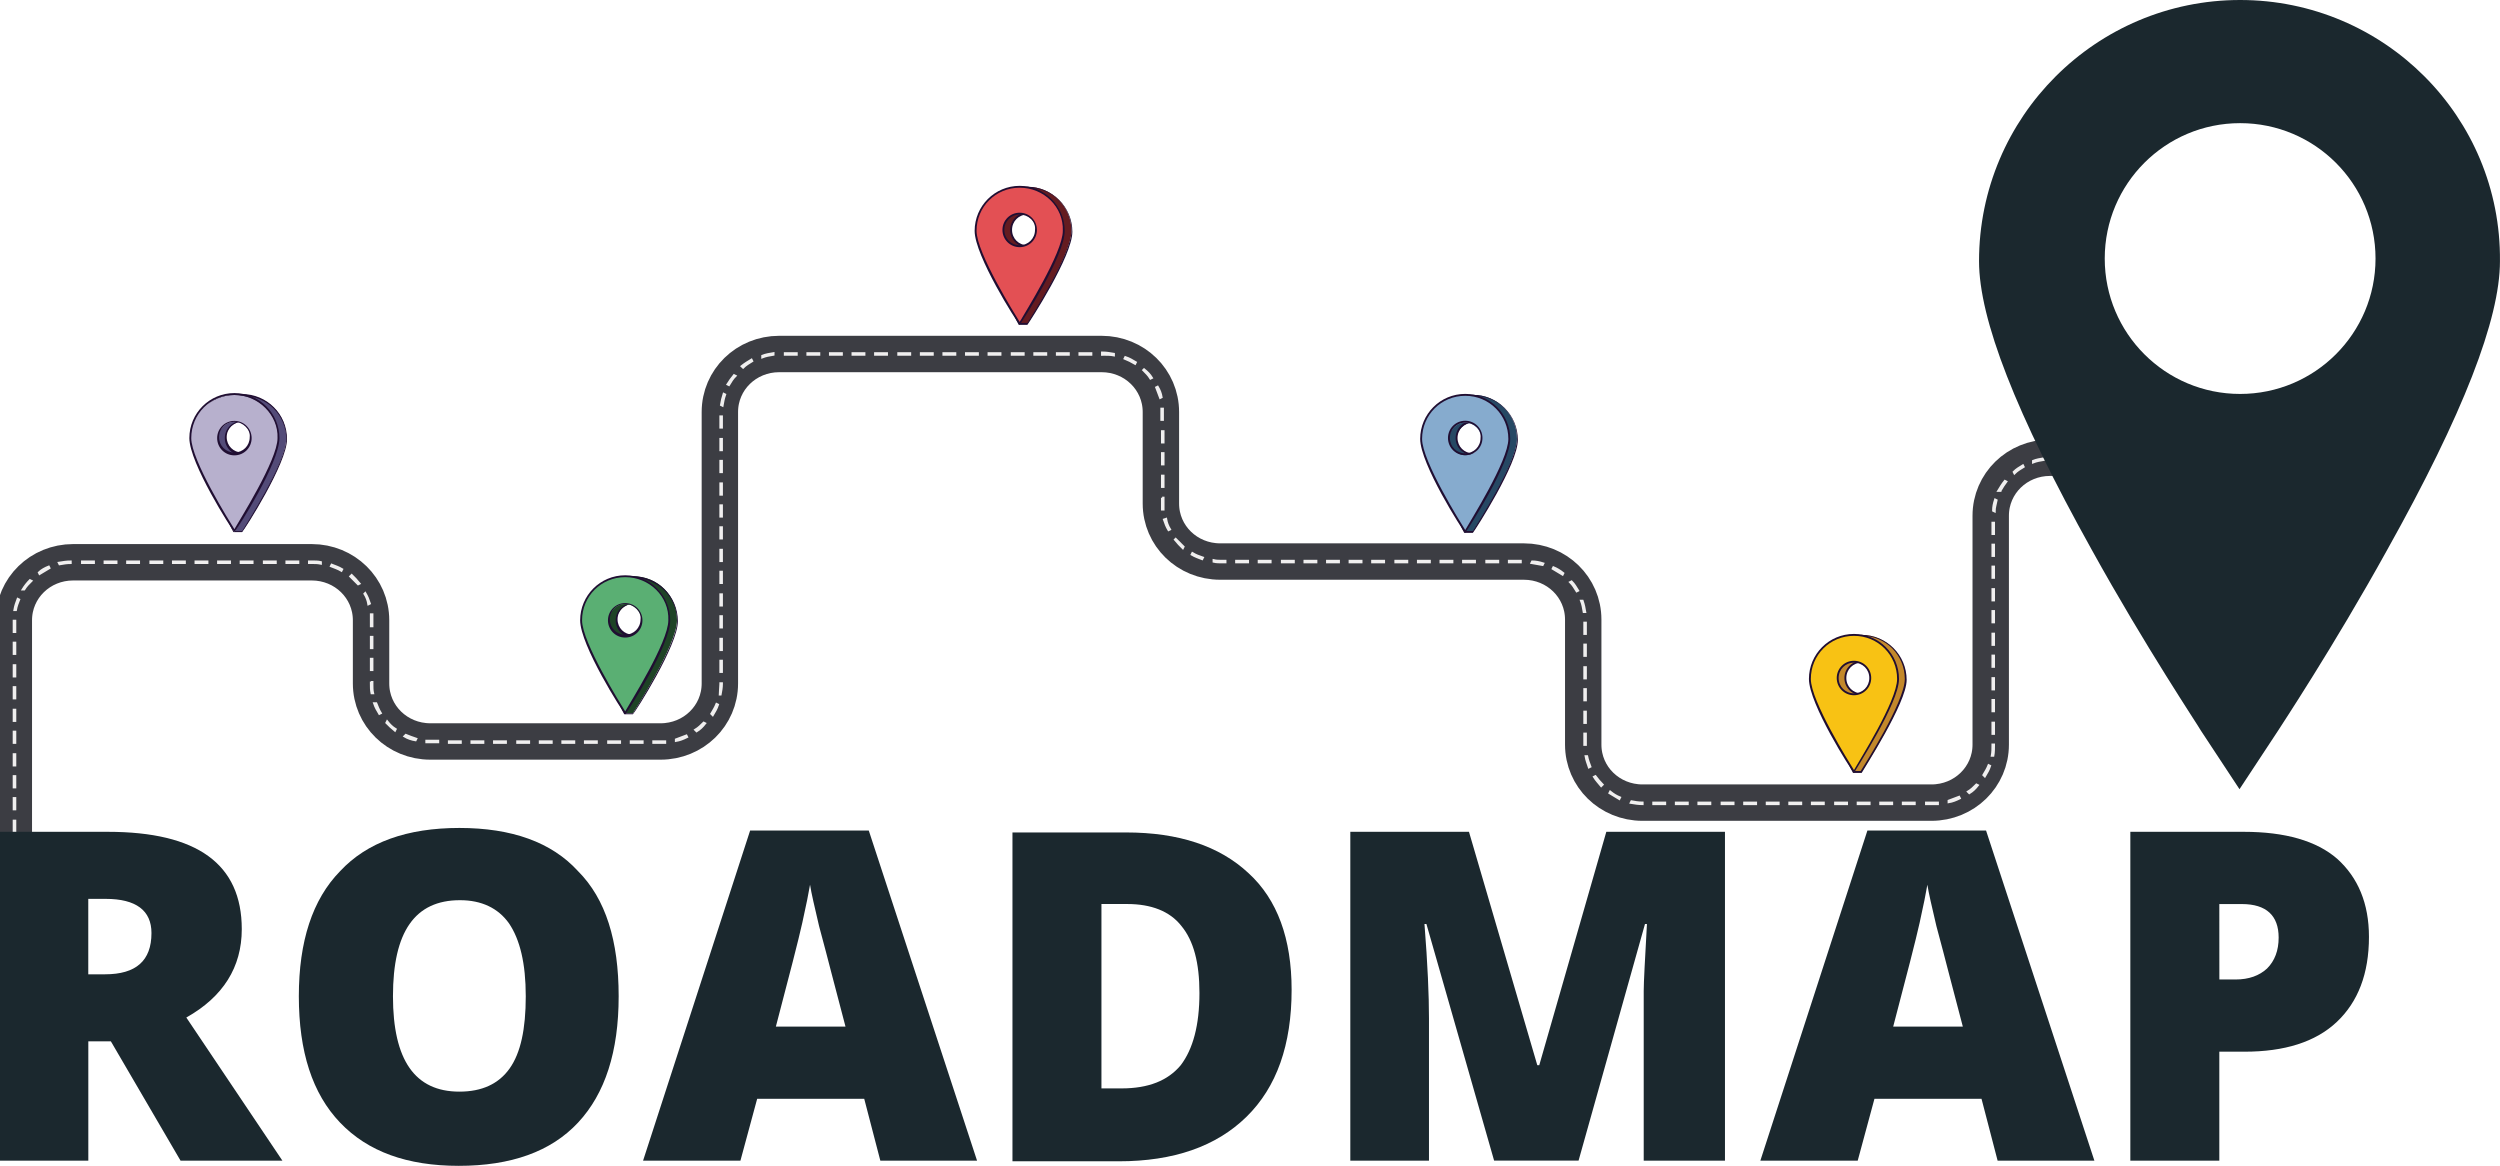 <?xml version="1.0" encoding="utf-8"?>
<!-- Generator: Adobe Illustrator 27.2.0, SVG Export Plug-In . SVG Version: 6.00 Build 0)  -->
<svg version="1.1" id="Layer_1" xmlns="http://www.w3.org/2000/svg" xmlns:xlink="http://www.w3.org/1999/xlink" x="0px" y="0px"
	 viewBox="0 0 549.51 256.25" style="enable-background:new 0 0 549.51 256.25;" xml:space="preserve">
<style type="text/css">
	.st0{fill:none;stroke:#3C3D43;stroke-width:8;stroke-miterlimit:10;}
	.st1{fill:none;stroke:#F0EFEF;stroke-width:0.5;stroke-miterlimit:10;}
	.st2{fill:#1B282E;}
	.st3{display:none;}
	.st4{display:inline;}
	.st5{fill:none;stroke:#BBBBBB;stroke-width:3.862;stroke-miterlimit:10;}
	.st6{fill:none;stroke:#3C3D43;stroke-width:3.433;stroke-miterlimit:10;}
	.st7{display:none;fill:none;}
	.st8{fill:#534B78;}
	.st9{fill:#200E32;}
	.st10{fill:#B7B0CD;}
	.st11{fill:#1E4326;}
	.st12{fill:#5AAF73;}
	.st13{fill:#641B20;}
	.st14{fill:#E35054;}
	.st15{fill:#264864;}
	.st16{fill:#86ABCE;}
	.st17{fill:#C3882B;}
	.st18{fill:#F8C214;}
</style>
<g id="Layer_3">
	<path class="st0" d="M3.04,210.88v-74.54c0-7.09,5.81-12.75,13.04-12.75h52.44c7.23,0,13.04,5.67,13.04,12.75v13.89
		c0,7.09,5.81,12.75,13.04,12.75h50.59c7.23,0,13.04-5.67,13.04-12.75V90.56c0-7.09,5.81-12.75,13.04-12.75h70.86
		c7.23,0,13.04,5.67,13.04,12.75v20.12c0,7.09,5.81,12.75,13.04,12.75h66.75c7.23,0,13.04,5.67,13.04,12.75v27.49
		c0,7.09,5.81,12.75,13.04,12.75h63.49c7.23,0,13.04-5.67,13.04-12.75v-50.31c0-7.09,5.81-12.75,13.04-12.75h64.77
		c7.23,0,13.04-5.67,13.04-12.75v-59.8"/>
</g>
<g id="Layer_4">
	<g>
		<path class="st1" d="M3.33,207.19v-2.41H3.04v2.41H3.33z M3.33,202.37v-2.41H3.04v2.41H3.33z M3.33,197.41V195H3.04v2.41H3.33z
			 M3.33,192.59v-2.41H3.04v2.41H3.33z M3.33,187.63v-2.41H3.04v2.41H3.33z M3.33,182.82v-2.41H3.04v2.41H3.33z M3.33,177.86v-2.41
			H3.04v2.41H3.33z M3.33,173.04v-2.41H3.04v2.41H3.33z M3.33,168.22v-2.41H3.04v2.41H3.33z M3.33,163.26v-2.41H3.04v2.41H3.33z
			 M3.33,158.44v-2.41H3.04v2.41H3.33z M3.33,153.48v-2.41H3.04v2.41H3.33z M3.33,148.66v-2.41H3.04v2.41H3.33z M3.33,143.7v-2.41
			H3.04v2.41H3.33z M3.33,138.88v-2.41H3.04v2.41H3.33z M3.47,134.07c0.14-0.85,0.43-1.56,0.71-2.27l-0.28-0.14
			c-0.28,0.71-0.57,1.56-0.71,2.41H3.47z M5.31,129.53c0.43-0.71,0.99-1.28,1.56-1.84l-0.28-0.14c-0.57,0.57-1.13,1.28-1.56,1.98
			H5.31z M8.71,126.13c0.71-0.43,1.42-0.85,2.13-1.28l-0.14-0.28c-0.71,0.28-1.56,0.71-2.13,1.28L8.71,126.13z M13.1,124
			c0.85-0.14,1.56-0.28,2.41-0.28v-0.28c-0.85,0-1.7,0.14-2.55,0.28L13.1,124z M18.06,123.72h2.55v-0.28h-2.55V123.72z
			 M23.02,123.72h2.55v-0.28h-2.55C23.02,123.44,23.02,123.72,23.02,123.72z M27.98,123.72h2.55v-0.28h-2.55V123.72z M33.09,123.72
			h2.55v-0.28h-2.55V123.72z M38.05,123.72h2.55v-0.28h-2.55V123.72z M43.01,123.72h2.55v-0.28h-2.55V123.72z M47.97,123.72h2.55
			v-0.28h-2.55V123.72z M52.93,123.72h2.55v-0.28h-2.55V123.72z M58.03,123.72h2.55v-0.28h-2.55V123.72z M62.99,123.72h2.55v-0.28
			h-2.55V123.72z M67.95,123.72h0.71c0.57,0,1.13,0,1.84,0.14v-0.28c-0.57-0.14-1.28-0.14-1.84-0.14h-0.71V123.72z M72.77,124.43
			c0.71,0.28,1.56,0.57,2.27,0.99l0.14-0.28c-0.71-0.43-1.56-0.71-2.27-0.99L72.77,124.43z M77.02,126.7
			c0.57,0.57,1.13,1.13,1.7,1.7l0.28-0.14c-0.57-0.71-1.13-1.28-1.7-1.84L77.02,126.7z M80.14,130.52c0.43,0.71,0.71,1.42,0.85,2.27
			l0.28-0.14c-0.28-0.85-0.57-1.56-0.99-2.27L80.14,130.52z M81.55,135.06c0,0.43,0,0.85,0,1.28v1.28h0.28v-1.28
			c0-0.43,0-0.85,0-1.28H81.55z M81.55,140.02v2.41h0.28v-2.41H81.55z M81.55,144.84v2.41h0.28v-2.41H81.55z M81.55,149.8v0.57
			c0,0.71,0,1.28,0.14,1.98h0.28c-0.14-0.57-0.14-1.28-0.14-1.84v-0.57h-0.28V149.8z M82.26,154.61c0.28,0.85,0.71,1.56,1.13,2.27
			l0.28-0.14c-0.43-0.71-0.71-1.42-0.99-2.13H82.26z M84.96,158.87c0.57,0.57,1.13,1.13,1.84,1.7l0.14-0.28
			c-0.71-0.43-1.28-0.99-1.84-1.7L84.96,158.87z M88.92,161.84c0.71,0.43,1.56,0.71,2.41,0.85l0.14-0.28
			c-0.85-0.28-1.56-0.57-2.27-0.85L88.92,161.84z M93.74,163.12c0.43,0,0.71,0,1.13,0h1.42v-0.28h-1.42c-0.43,0-0.71,0-1.13,0
			V163.12z M98.7,163.26h2.55v-0.28H98.7V163.26z M103.66,163.26h2.55v-0.28h-2.55V163.26z M108.62,163.26h2.55v-0.28h-2.55V163.26z
			 M113.72,163.26h2.55v-0.28h-2.55C113.72,162.98,113.72,163.26,113.72,163.26z M118.68,163.26h2.55v-0.28h-2.55V163.26z
			 M123.64,163.26h2.55v-0.28h-2.55V163.26z M128.6,163.26h2.55v-0.28h-2.55V163.26z M133.71,163.26h2.55v-0.28h-2.55V163.26z
			 M138.67,163.26h2.55v-0.28h-2.55V163.26z M143.63,163.26h1.84c0.28,0,0.43,0,0.71,0v-0.28c-0.28,0-0.43,0-0.71,0h-1.84V163.26z
			 M148.59,162.83c0.85-0.14,1.56-0.43,2.41-0.85l-0.14-0.28c-0.71,0.28-1.56,0.57-2.27,0.85L148.59,162.83z M153.12,160.71
			c0.71-0.43,1.28-0.99,1.84-1.7l-0.28-0.14c-0.57,0.57-1.13,1.13-1.84,1.56L153.12,160.71z M156.66,157.17
			c0.43-0.71,0.85-1.42,1.13-2.27l-0.28-0.14c-0.28,0.71-0.71,1.42-1.13,2.13L156.66,157.17z M158.37,152.63
			c0.14-0.71,0.28-1.56,0.28-2.27v-0.14h-0.28v0.14c0,0.71-0.14,1.56-0.14,2.27H158.37z M158.65,147.67v-2.41h-0.28v2.41H158.65z
			 M158.65,142.85v-2.41h-0.28v2.41H158.65z M158.65,137.89v-2.41h-0.28v2.41H158.65z M158.65,133.07v-2.41h-0.28v2.41H158.65z
			 M158.65,128.11v-2.41h-0.28v2.41H158.65z M158.65,123.29v-2.41h-0.28v2.41H158.65z M158.65,118.33v-2.41h-0.28v2.41H158.65z
			 M158.65,113.52v-2.41h-0.28v2.41H158.65z M158.65,108.7v-2.41h-0.28v2.41H158.65z M158.65,103.74v-2.41h-0.28v2.41H158.65z
			 M158.65,98.92v-2.41h-0.28v2.41H158.65z M158.65,93.96v-2.41h-0.28v2.41H158.65z M158.79,89.14c0.14-0.85,0.28-1.56,0.57-2.41
			l-0.28-0.14c-0.28,0.85-0.43,1.56-0.57,2.41L158.79,89.14z M160.21,84.61c0.43-0.71,0.85-1.42,1.42-1.98l-0.28-0.14
			c-0.57,0.71-0.99,1.28-1.42,1.98L160.21,84.61z M163.33,80.78c0.57-0.57,1.28-0.99,1.98-1.42l-0.14-0.28
			c-0.71,0.43-1.42,0.85-2.13,1.42L163.33,80.78z M167.58,78.51c0.71-0.28,1.56-0.43,2.41-0.57v-0.28c-0.85,0.14-1.7,0.28-2.41,0.57
			V78.51z M172.54,77.94h2.55v-0.28h-2.55V77.94z M177.5,77.94h2.55v-0.28h-2.55V77.94z M182.46,77.94h2.55v-0.28h-2.55V77.94z
			 M187.42,77.94h2.55v-0.28h-2.55V77.94z M192.38,77.94h2.55v-0.28h-2.55V77.94z M197.48,77.94h2.55v-0.28h-2.55V77.94z
			 M202.44,77.94h2.55v-0.28h-2.55V77.94z M207.4,77.94h2.55v-0.28h-2.55V77.94z M212.36,77.94h2.55v-0.28h-2.55V77.94z
			 M217.32,77.94h2.55v-0.28h-2.55V77.94z M222.42,77.94h2.55v-0.28h-2.55V77.94z M227.38,77.94h2.55v-0.28h-2.55V77.94z
			 M232.34,77.94h2.55v-0.28h-2.55V77.94z M237.3,77.94h2.55v-0.28h-2.55V77.94z M242.4,77.94L242.4,77.94c0.85,0,1.7,0,2.41,0.14
			V77.8c-0.85-0.14-1.56-0.28-2.41-0.28h-0.14v0.43H242.4z M247.22,78.8c0.71,0.28,1.56,0.71,2.27,1.13l0.14-0.28
			c-0.71-0.43-1.42-0.85-2.27-1.13L247.22,78.8z M251.33,81.35c0.57,0.57,1.13,1.13,1.56,1.84l0.28-0.14
			c-0.43-0.71-0.99-1.28-1.7-1.84L251.33,81.35z M254.17,85.17c0.28,0.71,0.57,1.56,0.85,2.27l0.28-0.14
			c-0.14-0.85-0.43-1.56-0.85-2.27L254.17,85.17z M255.3,89.85c0,0.28,0,0.43,0,0.71v1.7h0.28v-1.7c0-0.28,0-0.43,0-0.71H255.3z
			 M255.44,94.81v2.41h0.28v-2.41H255.44z M255.44,99.63v2.41h0.28v-2.41H255.44z M255.44,104.59V107h0.28v-2.41H255.44z
			 M255.44,109.41v1.28c0,0.43,0,0.85,0,1.28h0.28c0-0.43,0-0.85,0-1.13v-1.42H255.44z M255.87,114.22
			c0.28,0.85,0.57,1.56,0.99,2.27l0.28-0.14c-0.43-0.71-0.71-1.42-0.85-2.27L255.87,114.22z M258.28,118.62
			c0.57,0.71,1.13,1.28,1.7,1.84l0.14-0.28c-0.57-0.57-1.13-1.13-1.7-1.7L258.28,118.62z M261.96,121.88
			c0.71,0.43,1.56,0.71,2.27,0.99l0.14-0.28c-0.85-0.28-1.56-0.57-2.27-0.99L261.96,121.88z M266.78,123.44
			c0.57,0.14,1.28,0.14,1.84,0.14h0.71v-0.28h-0.71c-0.57,0-1.28,0-1.84-0.14V123.44z M271.74,123.58h2.55v-0.28h-2.55V123.58z
			 M276.7,123.58h2.55v-0.28h-2.55V123.58z M281.8,123.58h2.55v-0.28h-2.55V123.58z M286.76,123.58h2.55v-0.28h-2.55V123.58z
			 M291.72,123.58h2.55v-0.28h-2.55V123.58z M296.68,123.58h2.55v-0.28h-2.55L296.68,123.58L296.68,123.58z M301.64,123.58h2.55
			v-0.28h-2.55V123.58z M306.74,123.58h2.55v-0.28h-2.55V123.58z M311.7,123.58h2.55v-0.28h-2.55V123.58z M316.66,123.58h2.55v-0.28
			h-2.55V123.58z M321.62,123.58h2.55v-0.28h-2.55V123.58z M326.73,123.58h2.55v-0.28h-2.55V123.58z M331.69,123.58h2.55v-0.28
			h-2.55V123.58z M336.65,123.72c0.85,0.14,1.56,0.28,2.41,0.43l0.14-0.28c-0.85-0.28-1.7-0.43-2.41-0.43L336.65,123.72z
			 M341.32,125c0.71,0.43,1.42,0.85,2.13,1.28l0.14-0.28c-0.71-0.57-1.42-0.99-2.13-1.28L341.32,125z M345.15,127.97
			c0.57,0.57,0.99,1.28,1.42,1.98l0.28-0.14c-0.43-0.71-0.85-1.42-1.42-1.98L345.15,127.97z M347.56,132.08
			c0.28,0.71,0.43,1.56,0.57,2.41h0.28c-0.14-0.85-0.28-1.56-0.57-2.41H347.56z M348.27,136.9v2.41h0.28v-2.41H348.27z
			 M348.27,141.72v2.41h0.28v-2.41H348.27z M348.27,146.68v2.41h0.28v-2.41H348.27z M348.27,151.5v2.41h0.28v-2.41H348.27z
			 M348.27,156.46v2.41h0.28v-2.41H348.27z M348.27,161.28v2.41h0.28v-2.41H348.27z M348.55,166.24c0.14,0.85,0.43,1.56,0.71,2.41
			l0.28-0.14c-0.28-0.71-0.57-1.56-0.71-2.27L348.55,166.24z M350.39,170.77c0.43,0.71,0.99,1.28,1.56,1.98l0.28-0.28
			c-0.57-0.57-1.13-1.28-1.56-1.84L350.39,170.77z M353.79,174.31c0.71,0.43,1.42,0.85,2.13,1.28l0.14-0.28
			c-0.71-0.28-1.42-0.71-2.13-1.28L353.79,174.31z M358.47,176.44c0.85,0.14,1.7,0.28,2.55,0.28v-0.28c-0.85,0-1.7-0.14-2.41-0.28
			L358.47,176.44z M363.43,176.72h2.55v-0.28h-2.55V176.72z M368.39,176.72h2.55v-0.28h-2.55V176.72z M373.35,176.72h2.55v-0.28
			h-2.55V176.72z M378.45,176.72H381v-0.28h-2.55V176.72z M383.41,176.72h2.55v-0.28h-2.55V176.72z M388.37,176.72h2.55v-0.28h-2.55
			V176.72z M393.33,176.72h2.55v-0.28h-2.55V176.72z M398.29,176.72h2.55v-0.28h-2.55V176.72z M403.4,176.72h2.55v-0.28h-2.55
			V176.72z M408.36,176.72h2.55v-0.28h-2.55V176.72z M413.32,176.72h2.55v-0.28h-2.55V176.72z M418.28,176.72h2.55v-0.28h-2.55
			V176.72z M423.38,176.72h1.84c0.28,0,0.43,0,0.71,0v-0.28c-0.28,0-0.43,0-0.71,0h-1.84V176.72z M428.34,176.3
			c0.85-0.14,1.56-0.43,2.41-0.85l-0.14-0.28c-0.71,0.28-1.56,0.57-2.27,0.85V176.3z M432.87,174.31c0.71-0.43,1.28-0.99,1.84-1.7
			l-0.28-0.14c-0.57,0.57-1.13,1.13-1.84,1.56L432.87,174.31z M436.27,170.63c0.43-0.71,0.85-1.42,1.13-2.27l-0.28-0.14
			c-0.28,0.71-0.71,1.42-1.13,2.13L436.27,170.63z M438.12,166.09c0.14-0.71,0.14-1.56,0.14-2.27v-0.14h-0.28v0.14
			c0,0.71,0,1.56-0.14,2.27H438.12z M438.26,161.28v-2.41h-0.28v2.41H438.26z M438.26,156.31v-2.41h-0.28v2.41H438.26z
			 M438.26,151.5v-2.41h-0.28v2.41H438.26z M438.26,146.54v-2.41h-0.28v2.41H438.26z M438.26,141.72v-2.41h-0.28v2.41H438.26z
			 M438.26,136.76v-2.41h-0.28v2.41H438.26z M438.26,131.94v-2.41h-0.28v2.41H438.26z M438.26,126.98v-2.41h-0.28v2.41H438.26z
			 M438.26,122.16v-2.41h-0.28v2.41H438.26z M438.26,117.34v-2.41h-0.28v2.41H438.26z M438.4,112.38c0-0.85,0.28-1.56,0.43-2.41
			l-0.28-0.14c-0.28,0.85-0.43,1.56-0.43,2.41L438.4,112.38z M439.68,107.85c0.43-0.71,0.85-1.42,1.28-1.98l-0.28-0.14
			c-0.57,0.71-0.99,1.42-1.42,2.13H439.68z M442.79,104.02c0.57-0.57,1.28-0.99,1.98-1.42l-0.14-0.28
			c-0.71,0.43-1.42,0.85-1.98,1.42L442.79,104.02z M446.9,101.61c0.71-0.28,1.56-0.43,2.41-0.57v-0.28
			c-0.85,0.14-1.7,0.28-2.41,0.57V101.61z M451.86,100.9h2.55v-0.28h-2.55V100.9z M456.82,100.9h2.55v-0.28h-2.55V100.9z
			 M461.78,100.9h2.55v-0.28h-2.55V100.9z M466.74,100.9h2.55v-0.28h-2.55V100.9z M471.85,100.9h2.55v-0.28h-2.55V100.9z
			 M476.81,100.9h2.55v-0.28h-2.55V100.9z M481.77,100.9h2.55v-0.28h-2.55V100.9z M486.73,100.9h2.55v-0.28h-2.55V100.9z
			 M491.69,100.9h2.55v-0.28h-2.55V100.9z M496.79,100.9h2.55v-0.28h-2.55V100.9z M501.75,100.9h2.55v-0.28h-2.55V100.9z
			 M506.71,100.9h2.55v-0.28h-2.55V100.9z M511.67,100.9h2.55v-0.28h-2.55V100.9z M516.77,100.9c0.85,0,1.7-0.14,2.55-0.28v-0.28
			c-0.85,0.14-1.56,0.28-2.41,0.28L516.77,100.9z M521.59,99.63c0.71-0.28,1.56-0.71,2.13-1.28l-0.14-0.28
			c-0.71,0.43-1.42,0.85-2.13,1.28L521.59,99.63z M525.7,96.79c0.57-0.57,1.13-1.28,1.56-1.98l-0.28-0.14
			c-0.43,0.71-0.99,1.28-1.56,1.84L525.7,96.79z M528.39,92.68c0.28-0.71,0.57-1.56,0.71-2.41h-0.28c-0.14,0.85-0.43,1.56-0.71,2.27
			L528.39,92.68z M529.24,87.87v-2.41h-0.28v2.41H529.24z M529.24,82.9V80.5h-0.28v2.41H529.24z M529.24,78.09v-2.41h-0.28v2.41
			H529.24z M529.24,73.13v-2.41h-0.28v2.41H529.24z M529.24,68.31V65.9h-0.28v2.41H529.24z M529.24,63.49v-2.41h-0.28v2.41H529.24z
			 M529.24,58.53v-2.41h-0.28v2.41H529.24z M529.24,53.71V51.3h-0.28v2.41H529.24z M529.24,48.75v-2.41h-0.28v2.41H529.24z
			 M529.24,43.93v-2.55h-0.28v2.41h0.28V43.93z M529.24,38.97v-2.41h-0.28v2.41H529.24z M529.24,34.15v-2.41h-0.28v2.41H529.24z"/>
	</g>
</g>
<g>
	<path class="st2" d="M492.39,0C460.79,0,435,25.65,435,57.4c0,12.75,8.08,33.45,24.8,63.49c11.76,21.26,23.53,38.83,23.95,39.68
		l8.5,12.9l8.5-12.9c0.43-0.71,12.19-18.42,23.95-39.68c16.72-29.9,24.8-50.74,24.8-63.49C549.79,25.65,524,0,492.39,0z
		 M492.39,86.59c-16.44,0-29.76-13.32-29.76-29.76s13.32-29.76,29.76-29.76c16.44,0,29.76,13.32,29.76,29.76
		S508.83,86.59,492.39,86.59z"/>
</g>
<g id="Layer_1_00000041980346139501219030000006526821357828648083_">
	<g class="st3">
		<g class="st4">
			<path class="st5" d="M2.48,211.87v-74.54c0-7.09,5.67-12.75,12.75-12.75h51.16c7.09,0,12.75,5.67,12.75,12.75v13.89
				c0,7.09,5.67,12.75,12.75,12.75h49.46c7.09,0,12.75-5.67,12.75-12.75V91.55c0-7.09,5.67-12.75,12.75-12.75h69.16
				c7.09,0,12.75,5.67,12.75,12.75v20.12c0,7.09,5.67,12.75,12.75,12.75h65.19c7.09,0,12.75,5.67,12.75,12.75v27.49
				c0,7.09,5.67,12.75,12.75,12.75h62.07c7.09,0,12.75-5.67,12.75-12.75v-50.31c0-7.09,5.67-12.75,12.75-12.75h63.21
				c7.09,0,12.75-5.67,12.75-12.75v-59.8"/>
			<path class="st6" d="M2.48,211.87v-74.54c0-7.09,5.67-12.75,12.75-12.75h51.16c7.09,0,12.75,5.67,12.75,12.75v13.89
				c0,7.09,5.67,12.75,12.75,12.75h49.46c7.09,0,12.75-5.67,12.75-12.75V91.55c0-7.09,5.67-12.75,12.75-12.75h69.16
				c7.09,0,12.75,5.67,12.75,12.75v20.12c0,7.09,5.67,12.75,12.75,12.75h65.19c7.09,0,12.75,5.67,12.75,12.75v27.49
				c0,7.09,5.67,12.75,12.75,12.75h62.07c7.09,0,12.75-5.67,12.75-12.75v-50.31c0-7.09,5.67-12.75,12.75-12.75h63.21
				c7.09,0,12.75-5.67,12.75-12.75v-59.8"/>
		</g>
	</g>
	<path class="st7" d="M436.27,3.12h111.11v180.69H436.27V3.12z"/>
	<g>
		<g transform="translate(38.953, 227.416)">
			<g>
				<path class="st2" d="M-19.54,1.48V27.7h-19.42v-72.28h23.67c19.7,0,29.48,7.09,29.48,21.4C14.19-14.82,10.08-8.3,2-3.76
					L23.12,27.7H0.73L-14.58,1.48H-19.54z M-19.54-13.26h3.68c6.8,0,10.2-2.98,10.2-9.07c0-4.96-3.4-7.51-10.06-7.51h-3.83V-13.26z"
					/>
			</g>
		</g>
	</g>
	<g>
		<g transform="translate(75.205, 227.416)">
			<g>
				<path class="st2" d="M60.78-8.44c0,12.19-2.98,21.4-8.93,27.78s-14.74,9.5-26.22,9.5c-11.34,0-19.98-3.12-26.08-9.5
					S-9.52,3.75-9.52-8.44c0-12.05,2.98-21.26,9.07-27.49c5.95-6.38,14.74-9.5,26.22-9.5s20.27,3.12,26.08,9.5
					C57.94-29.84,60.78-20.63,60.78-8.44z M11.17-8.44c0,14.03,4.82,20.97,14.6,20.97c4.96,0,8.64-1.7,11.05-5.1
					c2.41-3.4,3.54-8.64,3.54-15.87s-1.28-12.47-3.68-16.01c-2.41-3.4-6.09-5.1-10.77-5.1C15.99-29.56,11.17-22.61,11.17-8.44z"/>
			</g>
		</g>
	</g>
	<g>
		<g transform="translate(117.89, 227.416)">
			<g>
				<path class="st2" d="M75.61,27.7l-3.54-13.6H48.54l-3.68,13.6h-21.4l23.53-72.56h26.08L96.87,27.7
					C96.87,27.7,75.61,27.7,75.61,27.7z M67.95-1.78l-3.12-11.9c-0.71-2.69-1.56-6.09-2.69-10.2c-0.99-4.25-1.7-7.23-1.98-9.07
					c-0.28,1.7-0.85,4.53-1.7,8.36c-0.85,3.83-2.83,11.48-5.81,22.82H67.95z"/>
			</g>
		</g>
	</g>
	<g>
		<g transform="translate(156.783, 227.416)">
			<g>
				<path class="st2" d="M127.12-9.86c0,12.05-3.26,21.4-9.92,27.92s-16.01,9.78-28.06,9.78H65.76v-72.28H90.7
					c11.62,0,20.55,2.98,26.93,8.93C124-29.7,127.12-21.05,127.12-9.86z M106.86-9.15c0-6.66-1.28-11.48-3.97-14.74
					c-2.55-3.26-6.66-4.82-11.9-4.82h-5.67v40.53h4.39c5.95,0,10.2-1.7,13.04-5.1C105.44,3.18,106.86-2.06,106.86-9.15z"/>
			</g>
		</g>
	</g>
	<g>
		<g transform="translate(196.095, 227.416)">
			<g>
				<path class="st2" d="M132.32,27.7l-14.88-52.01h-0.43c0.71,8.93,0.99,15.73,0.99,20.69V27.7h-17.29v-72.28h26.08l15.02,51.3
					h0.43l14.74-51.3h26.08V27.7H165.2V-4.05c0-1.7,0-3.54,0-5.53s0.28-6.94,0.71-14.74h-0.43l-14.6,52.01H132.32z"/>
			</g>
		</g>
	</g>
	<g>
		<g transform="translate(247.883, 227.416)">
			<g>
				<path class="st2" d="M191.2,27.7l-3.54-13.6h-23.53l-3.68,13.6h-21.4l23.53-72.56h26.08l23.81,72.56
					C212.46,27.7,191.2,27.7,191.2,27.7z M183.55-1.78l-3.12-11.9c-0.71-2.69-1.56-6.09-2.69-10.2c-0.99-4.25-1.7-7.23-1.98-9.07
					c-0.28,1.7-0.85,4.53-1.7,8.36c-0.85,3.83-2.83,11.48-5.81,22.82H183.55z"/>
			</g>
		</g>
	</g>
	<g>
		<g transform="translate(286.776, 227.416)">
			<g>
				<path class="st2" d="M233.93-21.48c0,8.08-2.41,14.31-7.09,18.71s-11.48,6.52-20.27,6.52h-5.53V27.7h-19.56v-72.28h24.94
					c9.07,0,16.01,1.98,20.55,5.95C231.52-34.52,233.93-28.85,233.93-21.48z M201.05-12.12h3.54c2.98,0,5.24-0.85,6.94-2.41
					c1.7-1.7,2.55-3.97,2.55-6.8c0-4.82-2.69-7.37-8.08-7.37h-4.96C201.05-28.7,201.05-12.12,201.05-12.12z"/>
			</g>
		</g>
	</g>
</g>
<g>
	<path class="st8" d="M53.2,86.82c-8.22,0-9.69,4.43-9.69,9.69c0,4.43,8.01,20.44,8.01,20.44h1.69c0,0,9.69-14.96,9.69-20.44
		C63.11,91.03,58.68,86.82,53.2,86.82z M53.2,99.88c-1.9,0-3.58-1.69-3.58-3.58c0-1.9,1.69-3.58,3.58-3.58s3.58,1.69,3.58,3.58
		C57,98.2,55.31,99.88,53.2,99.88z"/>
	<path class="st9" d="M53.2,116.95h-1.69h-0.21c-0.42-0.63-8.01-16.23-8.01-20.44c0-4.85,1.26-9.9,9.9-9.9c5.48,0,9.9,4.43,9.9,9.9
		C63.11,101.78,53.84,116.32,53.2,116.95C53.41,116.95,53.41,116.95,53.2,116.95z M51.73,116.74h1.48
		c0.63-1.05,9.69-15.17,9.69-20.23c0-5.27-4.21-9.48-9.48-9.48c-3.79,0-6.32,0.84-7.8,2.74c-1.26,1.48-1.69,3.58-1.69,6.74
		C43.72,100.52,51.1,115.48,51.73,116.74L51.73,116.74z M53.2,100.09c-2.11,0-3.79-1.69-3.79-3.79s1.69-3.79,3.79-3.79
		c2.11,0,3.79,1.69,3.79,3.79C57,98.41,55.31,100.09,53.2,100.09z M53.2,92.72c-1.9,0-3.37,1.48-3.37,3.37s1.48,3.37,3.37,3.37
		c1.9,0,3.37-1.48,3.37-3.37C56.79,94.4,55.1,92.72,53.2,92.72z"/>
	<path class="st10" d="M51.52,86.82c-5.27,0-9.69,4.43-9.69,9.69s9.69,20.44,9.69,20.44s9.69-14.96,9.69-20.44S57,86.82,51.52,86.82
		z M51.52,99.88c-1.9,0-3.58-1.69-3.58-3.58c0-1.9,1.69-3.58,3.58-3.58s3.58,1.69,3.58,3.58C55.31,98.2,53.62,99.88,51.52,99.88z"/>
	<path class="st9" d="M51.52,116.95L51.52,116.95c-0.63-0.63-9.9-15.17-9.9-20.65c0-5.48,4.43-9.9,9.9-9.9s9.9,4.43,9.9,9.9
		C61.42,101.78,52.15,116.32,51.52,116.95C51.73,116.95,51.73,116.95,51.52,116.95z M51.52,86.82c-5.27,0-9.48,4.21-9.48,9.48
		c0,4.85,8.43,18.33,9.48,20.02c1.05-1.9,9.48-15.17,9.48-20.02C61.21,91.24,56.79,86.82,51.52,86.82z M51.52,100.09
		c-2.11,0-3.79-1.69-3.79-3.79s1.69-3.79,3.79-3.79s3.79,1.69,3.79,3.79C55.31,98.41,53.62,100.09,51.52,100.09z M51.52,92.72
		c-1.9,0-3.37,1.48-3.37,3.37s1.48,3.37,3.37,3.37s3.37-1.48,3.37-3.37C55.1,94.4,53.41,92.72,51.52,92.72z"/>
</g>
<g>
	<path class="st11" d="M139.11,126.65c-8.22,0-9.69,4.43-9.69,9.69c0,4.43,8.01,20.44,8.01,20.44h1.69c0,0,9.69-14.96,9.69-20.44
		S144.59,126.65,139.11,126.65z M139.11,139.93c-1.9,0-3.58-1.69-3.58-3.58c0-1.9,1.69-3.58,3.58-3.58c1.9,0,3.58,1.69,3.58,3.58
		C142.69,138.24,141.22,139.93,139.11,139.93z"/>
	<path class="st9" d="M139.11,157h-1.69h-0.21c-0.42-0.63-8.01-16.23-8.01-20.44c0-4.85,1.26-9.9,9.9-9.9c5.48,0,9.9,4.43,9.9,9.9
		C149.01,141.82,139.74,156.36,139.11,157C139.32,157,139.32,157,139.11,157z M137.64,156.78h1.48c0.63-1.05,9.69-15.17,9.69-20.23
		c0-5.27-4.21-9.48-9.48-9.48c-3.79,0-6.32,0.84-7.8,2.74c-1.26,1.48-1.69,3.58-1.69,6.74C129.63,140.56,137,155.52,137.64,156.78
		L137.64,156.78z M139.11,140.14c-2.11,0-3.79-1.69-3.79-3.79s1.69-3.79,3.79-3.79s3.79,1.69,3.79,3.79
		C142.9,138.45,141.22,140.14,139.11,140.14z M139.11,132.76c-1.9,0-3.37,1.48-3.37,3.37s1.48,3.37,3.37,3.37
		c1.9,0,3.37-1.48,3.37-3.37C142.69,134.45,141.01,132.76,139.11,132.76z"/>
	<path class="st12" d="M137.42,126.65c-5.27,0-9.69,4.43-9.69,9.69c0,5.27,9.69,20.44,9.69,20.44s9.69-14.96,9.69-20.44
		S142.9,126.65,137.42,126.65z M137.42,139.93c-1.9,0-3.58-1.69-3.58-3.58c0-1.9,1.69-3.58,3.58-3.58c1.9,0,3.58,1.69,3.58,3.58
		C141.01,138.24,139.53,139.93,137.42,139.93z"/>
	<path class="st9" d="M137.42,157L137.42,157c-0.63-0.63-9.9-15.17-9.9-20.65c0-5.48,4.43-9.9,9.9-9.9c5.48,0,9.9,4.43,9.9,9.9
		C147.33,141.82,138.06,156.36,137.42,157C137.64,157,137.64,157,137.42,157z M137.42,126.86c-5.27,0-9.48,4.21-9.48,9.48
		c0,4.85,8.43,18.33,9.48,20.02c1.05-1.9,9.48-15.17,9.48-20.02C147.12,131.08,142.69,126.86,137.42,126.86z M137.42,140.14
		c-2.11,0-3.79-1.69-3.79-3.79s1.69-3.79,3.79-3.79c2.11,0,3.79,1.69,3.79,3.79C141.22,138.45,139.53,140.14,137.42,140.14z
		 M137.42,132.76c-1.9,0-3.37,1.48-3.37,3.37s1.48,3.37,3.37,3.37c1.9,0,3.37-1.48,3.37-3.37
		C141.01,134.45,139.32,132.76,137.42,132.76z"/>
</g>
<g>
	<path class="st13" d="M225.82,41.05c-8.22,0-9.69,4.43-9.69,9.69c0,4.43,8.01,20.44,8.01,20.44h1.69c0,0,9.69-14.96,9.69-20.44
		C235.51,45.48,231.29,41.05,225.82,41.05z M225.82,54.12c-1.9,0-3.58-1.69-3.58-3.58c0-1.9,1.69-3.58,3.58-3.58
		c1.9,0,3.58,1.69,3.58,3.58C229.61,52.64,227.92,54.12,225.82,54.12z"/>
	<path class="st9" d="M225.82,71.4h-1.69h-0.21c-0.42-0.63-8.01-16.23-8.01-20.44c0-4.85,1.26-9.9,9.9-9.9c5.48,0,9.9,4.43,9.9,9.9
		C235.72,56.23,226.45,70.56,225.82,71.4C226.03,71.4,226.03,71.4,225.82,71.4z M224.34,70.98h1.48c0.63-1.05,9.69-15.17,9.69-20.23
		c0-5.27-4.21-9.48-9.48-9.48c-3.79,0-6.32,0.84-7.8,2.74c-1.26,1.48-1.69,3.58-1.69,6.74C216.33,54.96,223.71,69.71,224.34,70.98
		L224.34,70.98z M225.82,54.33c-2.11,0-3.79-1.69-3.79-3.79c0-2.11,1.69-3.79,3.79-3.79s3.79,1.69,3.79,3.79
		C229.61,52.64,227.92,54.33,225.82,54.33z M225.82,47.16c-1.9,0-3.37,1.48-3.37,3.37c0,1.9,1.48,3.37,3.37,3.37
		c1.9,0,3.37-1.48,3.37-3.37C229.4,48.64,227.71,47.16,225.82,47.16z"/>
	<path class="st14" d="M224.13,41.05c-5.27,0-9.69,4.43-9.69,9.69s9.69,20.44,9.69,20.44s9.69-14.96,9.69-20.44
		C233.82,45.48,229.61,41.05,224.13,41.05z M224.13,54.12c-1.9,0-3.58-1.69-3.58-3.58c0-1.9,1.69-3.58,3.58-3.58
		c1.9,0,3.58,1.69,3.58,3.58C227.71,52.64,226.24,54.12,224.13,54.12z"/>
	<path class="st9" d="M224.13,71.4L224.13,71.4c-0.63-0.63-9.9-15.17-9.9-20.65c0-5.48,4.43-9.9,9.9-9.9c5.48,0,9.9,4.43,9.9,9.9
		C234.03,56.23,224.76,70.56,224.13,71.4C224.34,71.4,224.34,71.4,224.13,71.4z M224.13,41.26c-5.27,0-9.48,4.21-9.48,9.48
		c0,4.85,8.43,18.33,9.48,20.02c1.05-1.9,9.48-15.17,9.48-20.02C233.82,45.48,229.4,41.26,224.13,41.26z M224.13,54.33
		c-2.11,0-3.79-1.69-3.79-3.79c0-2.11,1.69-3.79,3.79-3.79c2.11,0,3.79,1.69,3.79,3.79C227.92,52.64,226.24,54.33,224.13,54.33z
		 M224.13,47.16c-1.9,0-3.37,1.48-3.37,3.37c0,1.9,1.48,3.37,3.37,3.37c1.9,0,3.37-1.48,3.37-3.37
		C227.71,48.64,226.03,47.16,224.13,47.16z"/>
</g>
<g>
	<path class="st15" d="M323.74,86.79c-8.22,0-9.69,4.43-9.69,9.69c0,4.43,8.01,20.44,8.01,20.44h1.69c0,0,9.69-14.96,9.69-20.44
		C333.44,91.21,329.22,86.79,323.74,86.79z M323.74,100.06c-1.9,0-3.58-1.69-3.58-3.58c0-1.9,1.69-3.58,3.58-3.58
		c1.9,0,3.58,1.69,3.58,3.58C327.33,98.38,325.85,100.06,323.74,100.06z"/>
	<path class="st9" d="M323.74,117.13h-1.69h-0.21c-0.42-0.63-8.01-16.23-8.01-20.44c0-4.85,1.26-9.9,9.9-9.9
		c5.48,0,9.9,4.43,9.9,9.9C333.65,101.96,324.38,116.29,323.74,117.13C323.95,117.13,323.74,117.13,323.74,117.13z M322.27,116.71
		h1.48c0.63-1.05,9.69-15.17,9.69-20.23c0-5.27-4.21-9.48-9.48-9.48c-3.79,0-6.32,0.84-7.8,2.74c-1.26,1.48-1.69,3.58-1.69,6.74
		C314.26,100.69,321.64,115.44,322.27,116.71L322.27,116.71z M323.74,100.06c-2.11,0-3.79-1.69-3.79-3.79
		c0-2.11,1.69-3.79,3.79-3.79c2.11,0,3.79,1.69,3.79,3.79C327.54,98.38,325.85,100.06,323.74,100.06z M323.74,92.9
		c-1.9,0-3.37,1.48-3.37,3.37s1.48,3.37,3.37,3.37c1.9,0,3.37-1.48,3.37-3.37C327.33,94.37,325.64,92.9,323.74,92.9z"/>
	<path class="st16" d="M322.06,86.79c-5.27,0-9.69,4.43-9.69,9.69c0,5.27,9.69,20.44,9.69,20.44s9.69-14.96,9.69-20.44
		C331.75,91.21,327.54,86.79,322.06,86.79z M322.06,100.06c-1.9,0-3.58-1.69-3.58-3.58c0-1.9,1.69-3.58,3.58-3.58
		c1.9,0,3.58,1.69,3.58,3.58C325.64,98.38,324.16,100.06,322.06,100.06z"/>
	<path class="st9" d="M322.06,117.13L322.06,117.13c-0.63-0.63-9.9-15.17-9.9-20.65c0-5.48,4.43-9.9,9.9-9.9
		c5.48,0,9.9,4.43,9.9,9.9C331.96,101.96,322.69,116.29,322.06,117.13C322.27,117.13,322.06,117.13,322.06,117.13z M322.06,87
		c-5.27,0-9.48,4.21-9.48,9.48c0,4.85,8.43,18.33,9.48,20.02c1.05-1.9,9.48-15.17,9.48-20.02C331.54,91.21,327.33,87,322.06,87z
		 M322.06,100.06c-2.11,0-3.79-1.69-3.79-3.79c0-2.11,1.69-3.79,3.79-3.79c2.11,0,3.79,1.69,3.79,3.79
		C325.85,98.38,324.16,100.06,322.06,100.06z M322.06,92.9c-1.9,0-3.37,1.48-3.37,3.37s1.48,3.37,3.37,3.37
		c1.9,0,3.37-1.48,3.37-3.37C325.64,94.37,323.95,92.9,322.06,92.9z"/>
</g>
<g>
	<path class="st17" d="M409.2,139.55c-8.22,0-9.69,4.43-9.69,9.69c0,4.43,8.01,20.44,8.01,20.44h1.69c0,0,9.69-14.96,9.69-20.44
		C418.89,143.97,414.47,139.55,409.2,139.55z M409.2,152.61c-1.9,0-3.58-1.69-3.58-3.58c0-1.9,1.69-3.58,3.58-3.58
		c1.9,0,3.58,1.69,3.58,3.58C412.78,150.93,411.1,152.61,409.2,152.61z"/>
	<path class="st9" d="M409.2,169.89h-1.69h-0.21c-0.42-0.63-8.01-16.23-8.01-20.44c0-4.85,1.26-9.9,9.9-9.9c5.48,0,9.9,4.43,9.9,9.9
		C419.1,154.51,409.62,169.05,409.2,169.89C409.2,169.68,409.2,169.89,409.2,169.89z M407.51,169.47h1.48
		c0.63-1.05,9.69-15.17,9.69-20.23c0-5.27-4.21-9.48-9.48-9.48c-3.79,0-6.32,0.84-7.8,2.74c-1.26,1.48-1.69,3.58-1.69,6.74
		C399.72,153.24,406.88,168.21,407.51,169.47L407.51,169.47z M409.2,152.82c-2.11,0-3.79-1.69-3.79-3.79s1.69-3.79,3.79-3.79
		c2.11,0,3.79,1.69,3.79,3.79S411.31,152.82,409.2,152.82z M409.2,145.66c-1.9,0-3.37,1.48-3.37,3.37c0,1.9,1.48,3.37,3.37,3.37
		c1.9,0,3.37-1.48,3.37-3.37C412.57,147.13,411.1,145.66,409.2,145.66z"/>
	<path class="st18" d="M407.51,139.55c-5.27,0-9.69,4.43-9.69,9.69c0,5.27,9.69,20.44,9.69,20.44s9.69-14.96,9.69-20.44
		C417.21,143.97,412.78,139.55,407.51,139.55z M407.51,152.61c-1.9,0-3.58-1.69-3.58-3.58c0-1.9,1.69-3.58,3.58-3.58
		c1.9,0,3.58,1.69,3.58,3.58C411.1,150.93,409.41,152.61,407.51,152.61z"/>
	<path class="st9" d="M407.51,169.89C407.51,169.89,407.3,169.68,407.51,169.89c-0.63-0.63-9.9-15.17-9.9-20.65
		c0-5.48,4.43-9.9,9.9-9.9s9.9,4.43,9.9,9.9C417.42,154.51,407.93,169.05,407.51,169.89C407.51,169.68,407.51,169.89,407.51,169.89z
		 M407.51,139.76c-5.27,0-9.48,4.21-9.48,9.48c0,4.85,8.43,18.33,9.48,20.02c1.05-1.9,9.48-15.17,9.48-20.02
		C417,143.97,412.78,139.76,407.51,139.76z M407.51,152.82c-2.11,0-3.79-1.69-3.79-3.79s1.69-3.79,3.79-3.79
		c2.11,0,3.79,1.69,3.79,3.79S409.62,152.82,407.51,152.82z M407.51,145.66c-1.9,0-3.37,1.48-3.37,3.37c0,1.9,1.48,3.37,3.37,3.37
		s3.37-1.48,3.37-3.37C410.88,147.13,409.41,145.66,407.51,145.66z"/>
</g>
</svg>
